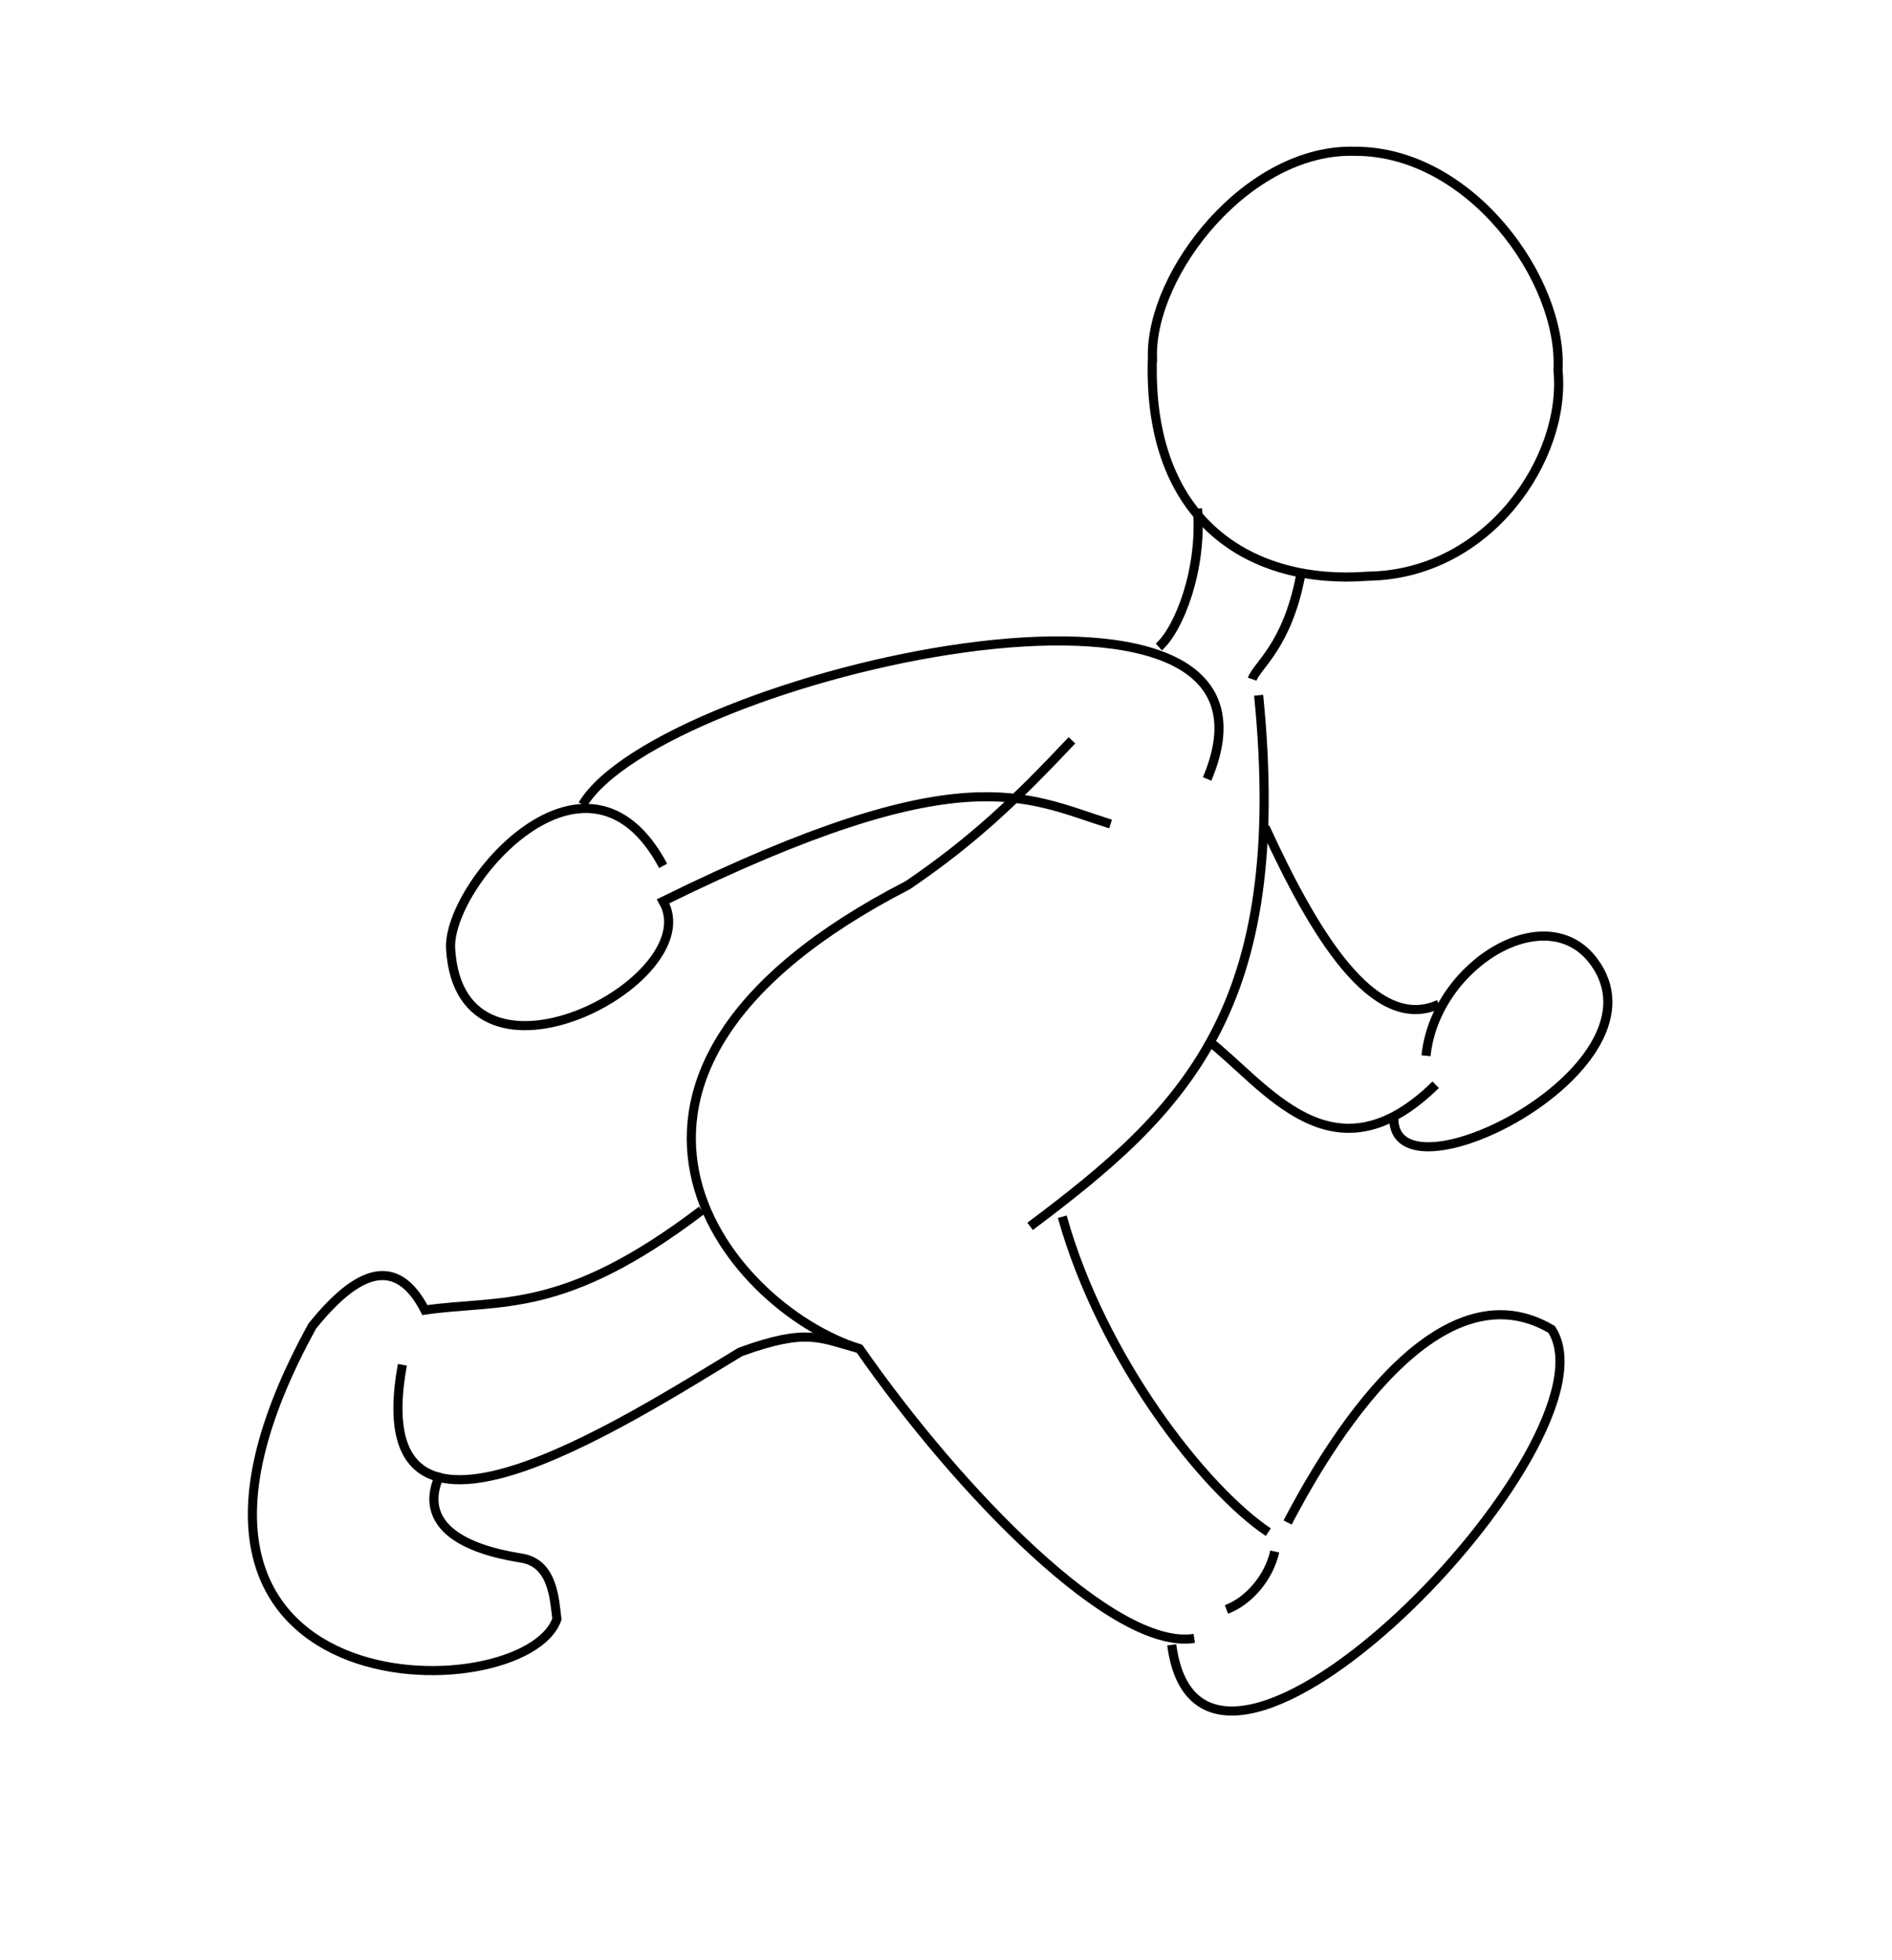 <?xml version="1.0" encoding="UTF-8" standalone="no"?>
<!-- Created with Inkscape (http://www.inkscape.org/) -->

<svg
   xmlns:dc="http://purl.org/dc/elements/1.1/"
   xmlns:cc="http://creativecommons.org/ns#"
   xmlns:rdf="http://www.w3.org/1999/02/22-rdf-syntax-ns#"
   xmlns:svg="http://www.w3.org/2000/svg"
   xmlns="http://www.w3.org/2000/svg"
   xmlns:sodipodi="http://sodipodi.sourceforge.net/DTD/sodipodi-0.dtd"
   xmlns:inkscape="http://www.inkscape.org/namespaces/inkscape"
   id="svg3631"
   version="1.1"
   inkscape:version="0.91 r13725"
   width="207.5"
   height="215"
   viewBox="0 0 207.5 215"
   sodipodi:docname="walk1-v2.svg">
  <defs
     id="defs3635" />
  <sodipodi:namedview
     pagecolor="#ffffff"
     bordercolor="#666666"
     borderopacity="1"
     objecttolerance="10"
     gridtolerance="10"
     guidetolerance="10"
     inkscape:pageopacity="0"
     inkscape:pageshadow="2"
     inkscape:window-width="1440"
     inkscape:window-height="811"
     id="namedview3633"
     showgrid="false"
     inkscape:zoom="2.8325581"
     inkscape:cx="103.75"
     inkscape:cy="97.422184"
     inkscape:window-x="22"
     inkscape:window-y="0"
     inkscape:window-maximized="0"
     inkscape:current-layer="layer2" />
  <g
     inkscape:groupmode="layer"
     id="layer1"
     inkscape:label="Layer 1">
    <path
       style="fill:none;fill-rule:evenodd;stroke:#000000;stroke-width:1px;stroke-linecap:butt;stroke-linejoin:miter;stroke-opacity:1"
       d="m 139.803,170.164 c -0.612,2.801 -2.805,5.433 -5.296,6.355"
       id="path3793"
       inkscape:connector-curvature="0"
       sodipodi:nodetypes="cc" />
  </g>
  <g
     inkscape:groupmode="layer"
     id="layer2"
     inkscape:label="Layer 2">
    <path
       style="fill:none;fill-rule:evenodd;stroke:#000000;stroke-width:1px;stroke-linecap:butt;stroke-linejoin:miter;stroke-opacity:1"
       d="M 132.389,85.435 C 144.164,57.582 72.418,74.017 63.9,88.259"
       id="path3641"
       inkscape:connector-curvature="0"
       sodipodi:nodetypes="cc" />
    <path
       style="fill:none;fill-rule:evenodd;stroke:#000000;stroke-width:1px;stroke-linecap:butt;stroke-linejoin:miter;stroke-opacity:1"
       d="m 72.726,94.967 c -8.394,-15.79 -23.835,2.247 -23.3,9.179 1.122,17.524 28.267,3.347 23.3,-5.296 32.909,-16.193 39.799,-11.371 49.072,-8.473"
       id="path3645"
       inkscape:connector-curvature="0"
       sodipodi:nodetypes="cccc" />
    <path
       style="fill:none;fill-rule:evenodd;stroke:#000000;stroke-width:1px;stroke-linecap:butt;stroke-linejoin:miter;stroke-opacity:1"
       d="m 76.962,132.742 c -15.208,11.58 -22,9.744 -30.361,10.944 -3.103,-6.014 -7.373,-4.443 -12.356,1.765 -23.492,42.735 23.353,42.218 26.831,32.126 -0.273,-2.134 -0.397,-6.131 -3.892,-6.685 -13.978,-2.217 -8.302,-9.606 -9.17,-8.848"
       id="path3647"
       inkscape:connector-curvature="0"
       sodipodi:nodetypes="ccccsc" />
    <path
       style="fill:none;fill-rule:evenodd;stroke:#000000;stroke-width:1px;stroke-linecap:butt;stroke-linejoin:miter;stroke-opacity:1"
       d="m 117.562,81.199 c -6.266,6.65 -10.853,11.008 -18.005,15.887 -40.542,20.859 -20.001,46.244 -5.296,50.837 10.912,15.687 27.9,33.178 36.716,31.773"
       id="path3649"
       inkscape:connector-curvature="0"
       sodipodi:nodetypes="cccc" />
    <path
       style="fill:none;fill-rule:evenodd;stroke:#000000;stroke-width:1px;stroke-linecap:butt;stroke-linejoin:miter;stroke-opacity:1"
       d="m 128.506,180.402 c 3.328,25.216 49.641,-22.356 41.658,-34.598 -13.358,-7.893 -25.999,15.557 -28.949,21.182"
       id="path3651"
       inkscape:connector-curvature="0"
       sodipodi:nodetypes="ccc" />
    <path
       style="fill:none;fill-rule:evenodd;stroke:#000000;stroke-width:1px;stroke-linecap:butt;stroke-linejoin:miter;stroke-opacity:1"
       d="m 139.097,168.046 c -7.057,-4.737 -18.241,-19.015 -22.594,-34.598"
       id="path3655"
       inkscape:connector-curvature="0"
       sodipodi:nodetypes="cc" />
    <path
       style="fill:none;fill-rule:evenodd;stroke:#000000;stroke-width:1px;stroke-linecap:butt;stroke-linejoin:miter;stroke-opacity:1"
       d="m 112.972,134.507 c 16.976,-12.723 28.493,-23.845 25.066,-58.251"
       id="path3657"
       inkscape:connector-curvature="0"
       sodipodi:nodetypes="cc" />
    <path
       style="fill:none;fill-rule:evenodd;stroke:#000000;stroke-width:1px;stroke-linecap:butt;stroke-linejoin:miter;stroke-opacity:1"
       d="m 142.627,63.194 c -1.467,7.643 -4.768,9.792 -5.296,11.297"
       id="path3659"
       inkscape:connector-curvature="0"
       sodipodi:nodetypes="cc" />
    <path
       style="fill:none;fill-rule:evenodd;stroke:#000000;stroke-width:1px;stroke-linecap:butt;stroke-linejoin:miter;stroke-opacity:1"
       d="m 131.33,55.78 c 0.553,6.648 -2,13.181 -4.236,15.181"
       id="path3661"
       inkscape:connector-curvature="0"
       sodipodi:nodetypes="cc" />
    <path
       style="fill:none;fill-rule:evenodd;stroke:#000000;stroke-width:1px;stroke-linecap:butt;stroke-linejoin:miter;stroke-opacity:1"
       d="m 138.744,90.731 c 5.32,11.569 11.889,22.682 19.064,19.417"
       id="path3663"
       inkscape:connector-curvature="0"
       sodipodi:nodetypes="cc" />
    <path
       style="fill:none;fill-rule:evenodd;stroke:#000000;stroke-width:1px;stroke-linecap:butt;stroke-linejoin:miter;stroke-opacity:1"
       d="m 132.389,114.031 c 6.427,4.949 13.73,16.058 25.066,4.943"
       id="path3665"
       inkscape:connector-curvature="0"
       sodipodi:nodetypes="cc" />
    <path
       style="fill:none;fill-rule:evenodd;stroke:#000000;stroke-width:1px;stroke-linecap:butt;stroke-linejoin:miter;stroke-opacity:1"
       d="m 156.396,115.796 c 1.016,-10.122 13.661,-17.736 18.711,-9.885 7.618,11.612 -22.611,26.582 -22.241,16.593"
       id="path3667"
       inkscape:connector-curvature="0"
       sodipodi:nodetypes="ccc" />
    <path
       style="fill:none;fill-rule:evenodd;stroke:#000000;stroke-width:1px;stroke-linecap:butt;stroke-linejoin:miter;stroke-opacity:1"
       d="m 126.388,39.187 c -0.219,-9.266 10.485,-22.973 22.241,-22.594 12.618,-0.015 22.783,14.105 22.241,24.007 0.952,9.65 -7.626,22.419 -20.829,22.594 -12.821,1.007 -24.268,-5.957 -23.654,-24.007 z"
       id="path3669"
       inkscape:connector-curvature="0"
       sodipodi:nodetypes="ccccc" />
    <path
       style="fill:none;fill-rule:evenodd;stroke:#000000;stroke-width:1px;stroke-linecap:butt;stroke-linejoin:miter;stroke-opacity:1"
       d="m 94.261,147.923 c -4.365,-1.158 -5.661,-2.32 -13.062,0.353 -12.672,7.666 -41.665,26.517 -37.069,1.412"
       id="path3671"
       inkscape:connector-curvature="0"
       sodipodi:nodetypes="ccc" />
  </g>
</svg>

